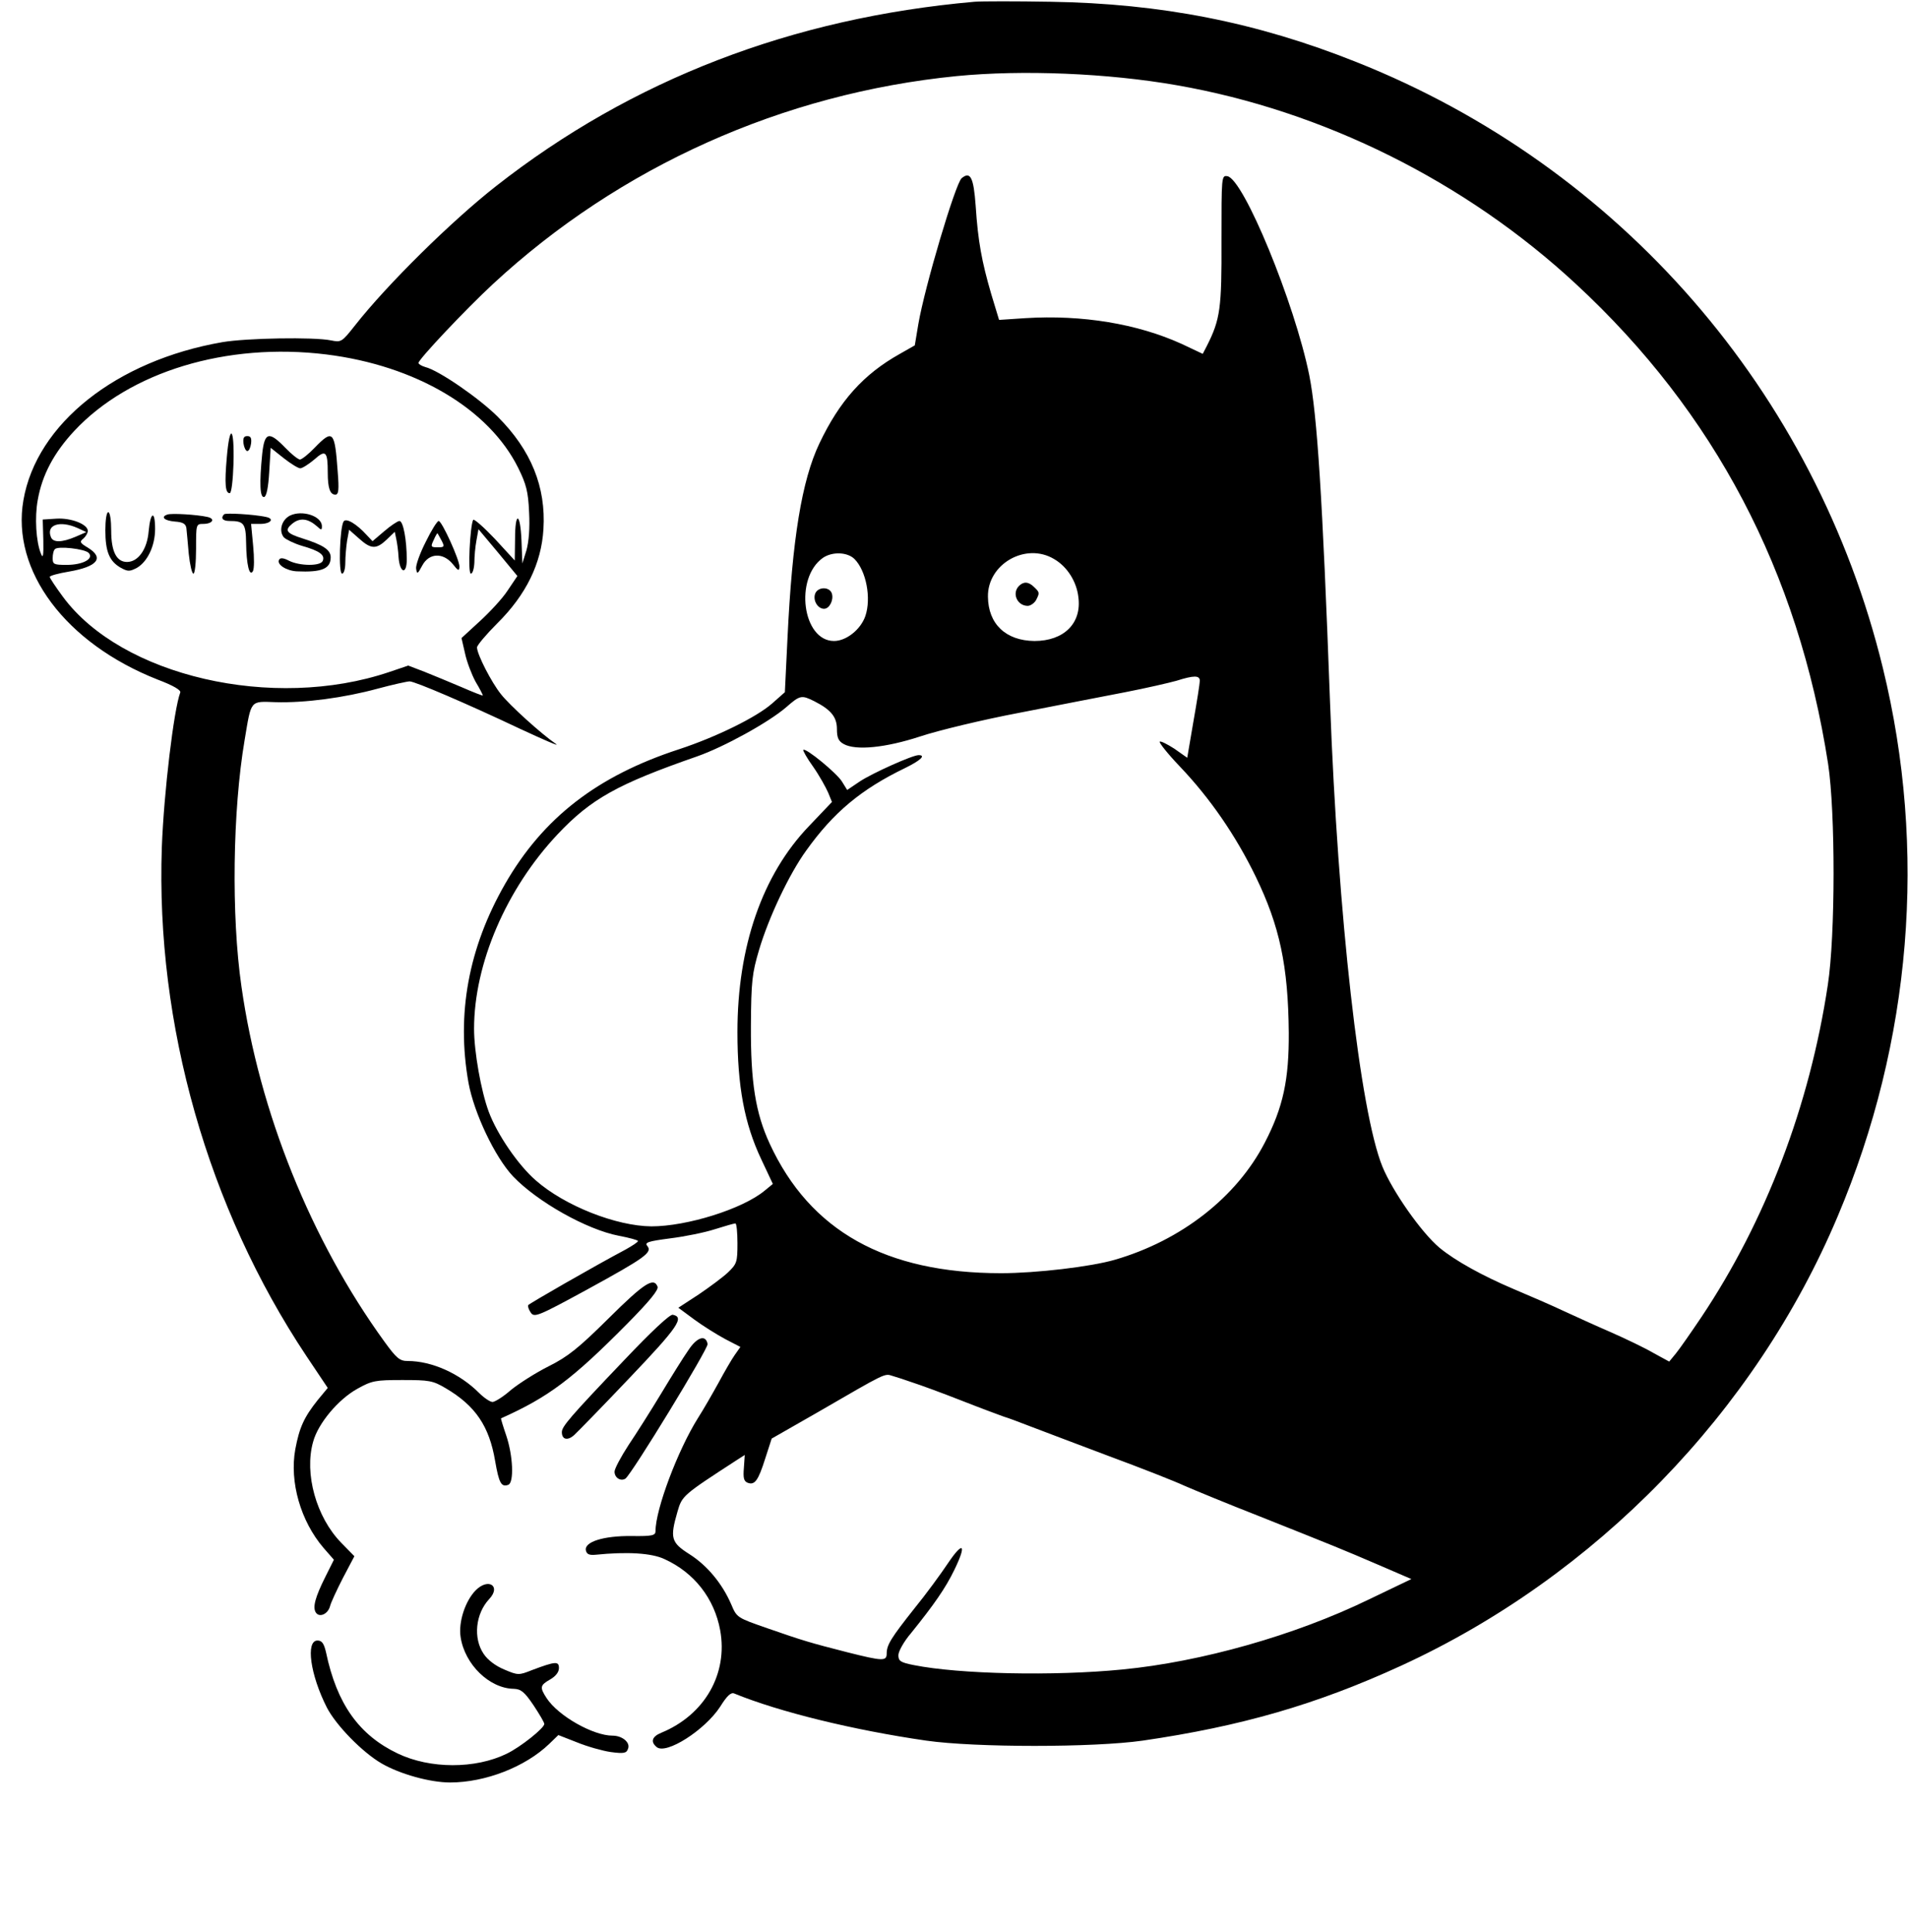 <?xml version="1.0" standalone="no"?>
<!DOCTYPE svg PUBLIC "-//W3C//DTD SVG 20010904//EN"
 "http://www.w3.org/TR/2001/REC-SVG-20010904/DTD/svg10.dtd">
<svg version="1.0" xmlns="http://www.w3.org/2000/svg"
 width="652pt" height="660pt" viewBox="0 0 652 660"
 preserveAspectRatio="xMidYMid meet">

<g transform="translate(0,660) scale(0.1,-0.1)"
fill="#000000" stroke="none">
<path d="M3330 6594 c-623 -55 -1171 -266 -1635 -630 -152 -119 -373 -337
-482 -476 -45 -57 -47 -58 -82 -51 -58 12 -289 8 -371 -6 -363 -63 -635 -279
-680 -540 -42 -241 144 -489 459 -613 53 -20 80 -36 77 -44 -22 -58 -56 -341
-63 -529 -21 -605 157 -1232 494 -1738 l73 -109 -34 -41 c-47 -59 -63 -94 -77
-169 -20 -111 18 -245 97 -337 l35 -40 -29 -58 c-35 -70 -44 -104 -33 -122 12
-19 42 -6 49 22 3 12 23 55 44 96 l39 74 -45 46 c-85 87 -127 236 -96 345 17
63 86 145 151 181 50 28 62 30 154 30 92 0 104 -2 148 -28 102 -60 149 -130
169 -249 13 -75 21 -90 45 -81 20 8 16 100 -7 168 -11 32 -19 59 -18 59 163
73 244 134 432 324 76 77 107 115 103 126 -13 33 -45 13 -167 -108 -103 -102
-139 -131 -205 -164 -44 -22 -102 -59 -129 -81 -26 -23 -55 -41 -63 -41 -8 0
-29 14 -46 31 -66 66 -161 109 -244 109 -27 0 -38 9 -80 67 -250 345 -427 783
-488 1213 -35 242 -30 601 11 842 23 138 18 132 105 129 101 -3 235 15 349 46
52 14 102 25 110 25 20 -1 193 -75 377 -162 82 -38 137 -62 123 -52 -51 35
-158 132 -188 170 -33 41 -82 137 -82 160 0 7 31 44 69 82 99 98 151 205 158
322 9 144 -42 270 -156 384 -63 63 -202 159 -248 170 -13 4 -23 10 -23 14 0
12 162 184 255 270 433 401 990 651 1584 710 225 22 516 10 751 -31 501 -87
988 -329 1366 -680 473 -438 759 -982 861 -1639 25 -164 25 -586 -1 -755 -62
-412 -212 -806 -432 -1135 -35 -52 -74 -108 -87 -124 l-23 -28 -55 30 c-29 17
-96 49 -146 71 -51 22 -123 55 -160 72 -38 18 -114 51 -171 75 -106 45 -200
97 -253 141 -62 52 -160 192 -195 277 -77 189 -152 856 -179 1586 -26 705 -44
982 -71 1118 -50 247 -225 672 -280 680 -20 3 -20 -1 -20 -220 1 -231 -4 -269
-50 -360 l-14 -27 -72 34 c-152 69 -340 100 -534 88 l-90 -6 -27 89 c-32 110
-45 179 -53 301 -7 97 -18 119 -48 94 -21 -18 -126 -370 -148 -499 l-12 -72
-51 -29 c-125 -70 -206 -161 -275 -306 -60 -126 -93 -327 -109 -665 l-9 -185
-43 -38 c-53 -47 -191 -115 -319 -157 -279 -91 -464 -234 -594 -460 -125 -218
-167 -444 -125 -680 19 -103 90 -253 152 -319 83 -87 252 -182 361 -203 37 -7
66 -15 66 -18 0 -4 -19 -16 -42 -29 -111 -59 -328 -184 -333 -190 -2 -5 2 -16
9 -26 12 -17 25 -12 192 79 199 109 224 127 206 149 -10 12 2 16 78 26 49 6
118 20 152 31 35 11 66 20 71 20 4 0 7 -31 7 -68 0 -64 -2 -70 -32 -99 -18
-17 -64 -51 -101 -76 l-69 -45 54 -40 c30 -22 78 -52 106 -67 l52 -27 -19 -27
c-10 -14 -35 -57 -56 -96 -21 -38 -52 -92 -70 -120 -69 -110 -145 -312 -145
-386 0 -15 -10 -18 -82 -17 -96 1 -162 -20 -156 -49 3 -13 11 -17 33 -15 108
11 192 6 236 -15 101 -46 170 -134 190 -243 27 -149 -53 -289 -201 -350 -32
-13 -38 -31 -16 -49 32 -27 165 58 217 138 23 37 37 50 48 45 154 -63 407
-125 656 -161 168 -24 572 -24 740 0 336 49 593 123 883 256 664 305 1210 866
1492 1536 252 596 306 1252 154 1873 -230 943 -898 1712 -1799 2070 -341 136
-667 200 -1045 206 -118 2 -235 2 -260 0z m-2215 -1205 c306 -38 556 -186 656
-388 27 -55 34 -80 37 -151 3 -54 -1 -101 -9 -130 l-14 -45 -3 78 c-4 97 -22
102 -22 5 l-1 -73 -68 74 c-38 40 -71 69 -74 65 -11 -20 -19 -184 -8 -184 6 0
11 17 12 38 0 20 3 54 7 75 l7 39 67 -80 66 -80 -33 -49 c-18 -28 -62 -75 -96
-106 l-62 -57 12 -52 c6 -29 23 -73 36 -97 14 -23 25 -45 25 -47 0 -2 -33 11
-72 28 -40 17 -98 41 -128 53 l-55 21 -65 -22 c-397 -134 -915 -14 -1115 257
-25 34 -45 64 -45 68 0 4 29 12 65 18 99 17 122 47 65 82 -27 16 -29 20 -15
31 8 7 15 19 15 26 0 23 -57 45 -107 42 l-47 -3 2 -70 c1 -54 -1 -65 -8 -47
-17 41 -22 125 -11 184 15 86 56 162 125 236 189 202 520 303 861 261z m-850
-593 l30 -14 -37 -16 c-47 -20 -77 -20 -84 -1 -17 42 30 58 91 31z m38 -85
c19 -20 -20 -41 -75 -41 -44 0 -48 2 -48 23 0 13 3 27 8 31 10 11 101 1 115
-13z m2617 -21 c40 -40 58 -134 37 -195 -16 -46 -65 -85 -107 -85 -108 0 -136
215 -38 284 32 22 84 20 108 -4z m682 0 c45 -26 77 -77 83 -130 12 -90 -50
-150 -150 -150 -98 1 -158 58 -159 151 -2 112 129 187 226 129z m498 -416 c0
-9 -10 -72 -22 -140 l-21 -123 -44 31 c-25 16 -47 27 -50 24 -3 -3 27 -41 68
-84 104 -109 192 -237 260 -377 82 -169 111 -305 113 -533 1 -160 -19 -255
-82 -376 -96 -186 -285 -334 -512 -400 -82 -24 -270 -46 -389 -46 -395 0 -653
144 -791 443 -48 104 -65 209 -64 402 1 153 4 179 28 260 33 111 103 259 161
339 93 130 187 209 338 282 53 26 72 44 46 44 -21 0 -159 -62 -201 -90 l-43
-29 -18 29 c-18 29 -124 116 -132 108 -2 -2 13 -29 34 -58 21 -30 43 -70 51
-88 l13 -32 -79 -83 c-159 -166 -244 -411 -244 -703 0 -186 24 -313 81 -434
l40 -85 -28 -23 c-76 -63 -266 -122 -387 -122 -120 1 -296 70 -395 157 -60 52
-132 157 -161 235 -26 70 -50 205 -50 283 0 222 110 478 285 664 115 122 205
172 478 267 91 32 244 116 304 168 47 41 52 42 96 20 57 -29 77 -54 77 -95 0
-29 5 -41 23 -51 41 -23 143 -13 262 26 60 20 213 57 340 81 126 25 289 56
360 70 72 14 150 32 175 39 60 19 80 19 80 0z m-980 -2398 c25 -8 99 -35 165
-61 66 -26 131 -50 145 -55 14 -4 54 -19 90 -33 36 -14 156 -59 267 -101 111
-41 228 -87 260 -102 32 -14 148 -62 258 -105 261 -104 281 -112 409 -167
l109 -47 -146 -70 c-251 -122 -572 -213 -842 -239 -234 -23 -557 -16 -712 15
-46 9 -53 14 -53 34 0 13 19 47 43 75 79 98 118 154 148 216 43 88 31 101 -21
24 -24 -36 -75 -106 -115 -155 -80 -101 -95 -125 -95 -154 0 -27 -12 -27 -135
4 -129 33 -149 39 -273 82 -103 36 -104 36 -123 81 -31 72 -83 134 -143 172
-63 40 -67 55 -41 145 16 55 17 56 205 178 l25 16 -3 -44 c-3 -35 0 -46 13
-51 24 -9 36 7 60 83 l22 68 154 88 c240 139 231 135 259 126 14 -4 45 -14 70
-23z"/>
<path d="M775 5037 c-8 -91 -5 -122 10 -122 6 0 11 44 13 103 3 124 -13 137
-23 19z"/>
<path d="M832 5085 c2 -14 8 -26 13 -26 6 0 11 12 13 26 2 18 -1 25 -13 25
-12 0 -15 -7 -13 -25z"/>
<path d="M896 5049 c-10 -100 -8 -151 7 -147 8 3 14 34 17 86 l5 82 44 -35
c24 -19 50 -35 57 -35 7 0 29 14 48 30 39 35 46 28 46 -45 0 -53 8 -75 26 -75
11 0 13 16 8 78 -10 140 -16 147 -79 82 -21 -22 -44 -40 -50 -40 -6 0 -29 18
-50 40 -56 58 -71 54 -79 -21z"/>
<path d="M360 4788 c0 -73 14 -106 53 -128 24 -13 30 -13 55 0 36 21 62 75 62
133 0 65 -16 59 -22 -8 -5 -62 -36 -105 -74 -105 -36 0 -54 36 -54 107 0 35
-4 63 -10 63 -6 0 -10 -27 -10 -62z"/>
<path d="M572 4842 c-24 -8 -11 -21 26 -24 28 -2 37 -8 39 -23 1 -11 5 -50 8
-87 4 -38 11 -68 16 -68 5 0 9 38 9 85 0 83 0 85 24 85 33 0 43 18 14 24 -37
8 -122 13 -136 8z"/>
<path d="M766 4843 c-13 -13 -5 -23 18 -23 49 0 56 -8 57 -74 1 -74 11 -117
23 -98 5 8 5 47 1 88 l-7 74 31 0 c36 0 51 18 19 24 -43 9 -136 14 -142 9z"/>
<path d="M990 4838 c-28 -15 -38 -52 -20 -74 7 -7 35 -21 62 -29 60 -17 79
-31 71 -51 -7 -19 -79 -18 -115 0 -19 10 -30 11 -34 4 -10 -16 24 -38 60 -40
86 -4 116 9 116 48 0 25 -25 42 -95 64 -57 18 -64 28 -36 51 26 21 53 18 84
-9 15 -14 17 -14 17 0 0 35 -68 57 -110 36z"/>
<path d="M1174 4818 c-13 -21 -18 -178 -5 -178 6 0 11 16 11 38 0 20 3 54 6
74 l7 38 34 -30 c41 -37 59 -37 94 -4 l28 27 5 -24 c3 -13 7 -42 8 -63 4 -54
28 -61 28 -8 0 67 -12 132 -25 132 -6 0 -30 -16 -52 -35 l-40 -34 -19 20 c-35
39 -72 61 -80 47z"/>
<path d="M1455 4749 c-20 -39 -35 -81 -33 -92 3 -20 5 -19 21 11 23 43 71 45
104 5 19 -24 22 -25 23 -9 0 24 -60 156 -71 156 -5 0 -25 -32 -44 -71z m54 4
c11 -21 9 -23 -13 -23 -24 0 -25 2 -14 25 6 14 12 24 13 23 1 -2 8 -13 14 -25z"/>
<path d="M2785 4570 c-7 -23 10 -50 31 -50 18 0 33 29 27 51 -7 26 -50 25 -58
-1z"/>
<path d="M3482 4598 c-25 -25 -6 -68 30 -68 9 0 22 9 28 19 13 25 13 27 -6 45
-19 19 -36 20 -52 4z"/>
<path d="M2133 1953 c-187 -196 -213 -227 -213 -246 0 -26 20 -30 42 -10 11
10 97 98 190 196 165 173 188 207 147 215 -10 2 -73 -57 -166 -155z"/>
<path d="M2353 1988 c-17 -24 -58 -90 -93 -148 -35 -58 -85 -137 -112 -177
-26 -40 -48 -81 -48 -91 0 -21 21 -34 37 -24 21 14 284 445 281 460 -6 33 -36
24 -65 -20z"/>
<path d="M1626 1167 c-36 -36 -60 -109 -52 -160 14 -94 99 -176 182 -177 24
-1 36 -10 67 -56 20 -30 37 -59 37 -64 0 -14 -81 -79 -129 -102 -107 -52 -261
-52 -372 1 -132 63 -208 169 -245 346 -7 30 -14 40 -29 40 -41 0 -25 -117 32
-229 31 -60 120 -152 187 -191 62 -36 165 -65 234 -65 120 0 257 53 339 132
l31 30 64 -25 c34 -14 87 -29 115 -33 45 -6 54 -4 59 11 9 21 -19 45 -53 45
-66 0 -185 67 -225 128 -24 37 -23 44 12 64 19 11 30 25 30 39 0 24 -12 23
-92 -7 -45 -18 -48 -18 -95 2 -29 12 -56 32 -70 53 -37 54 -28 138 19 188 41
44 -3 73 -46 30z"/>
</g>
</svg>
